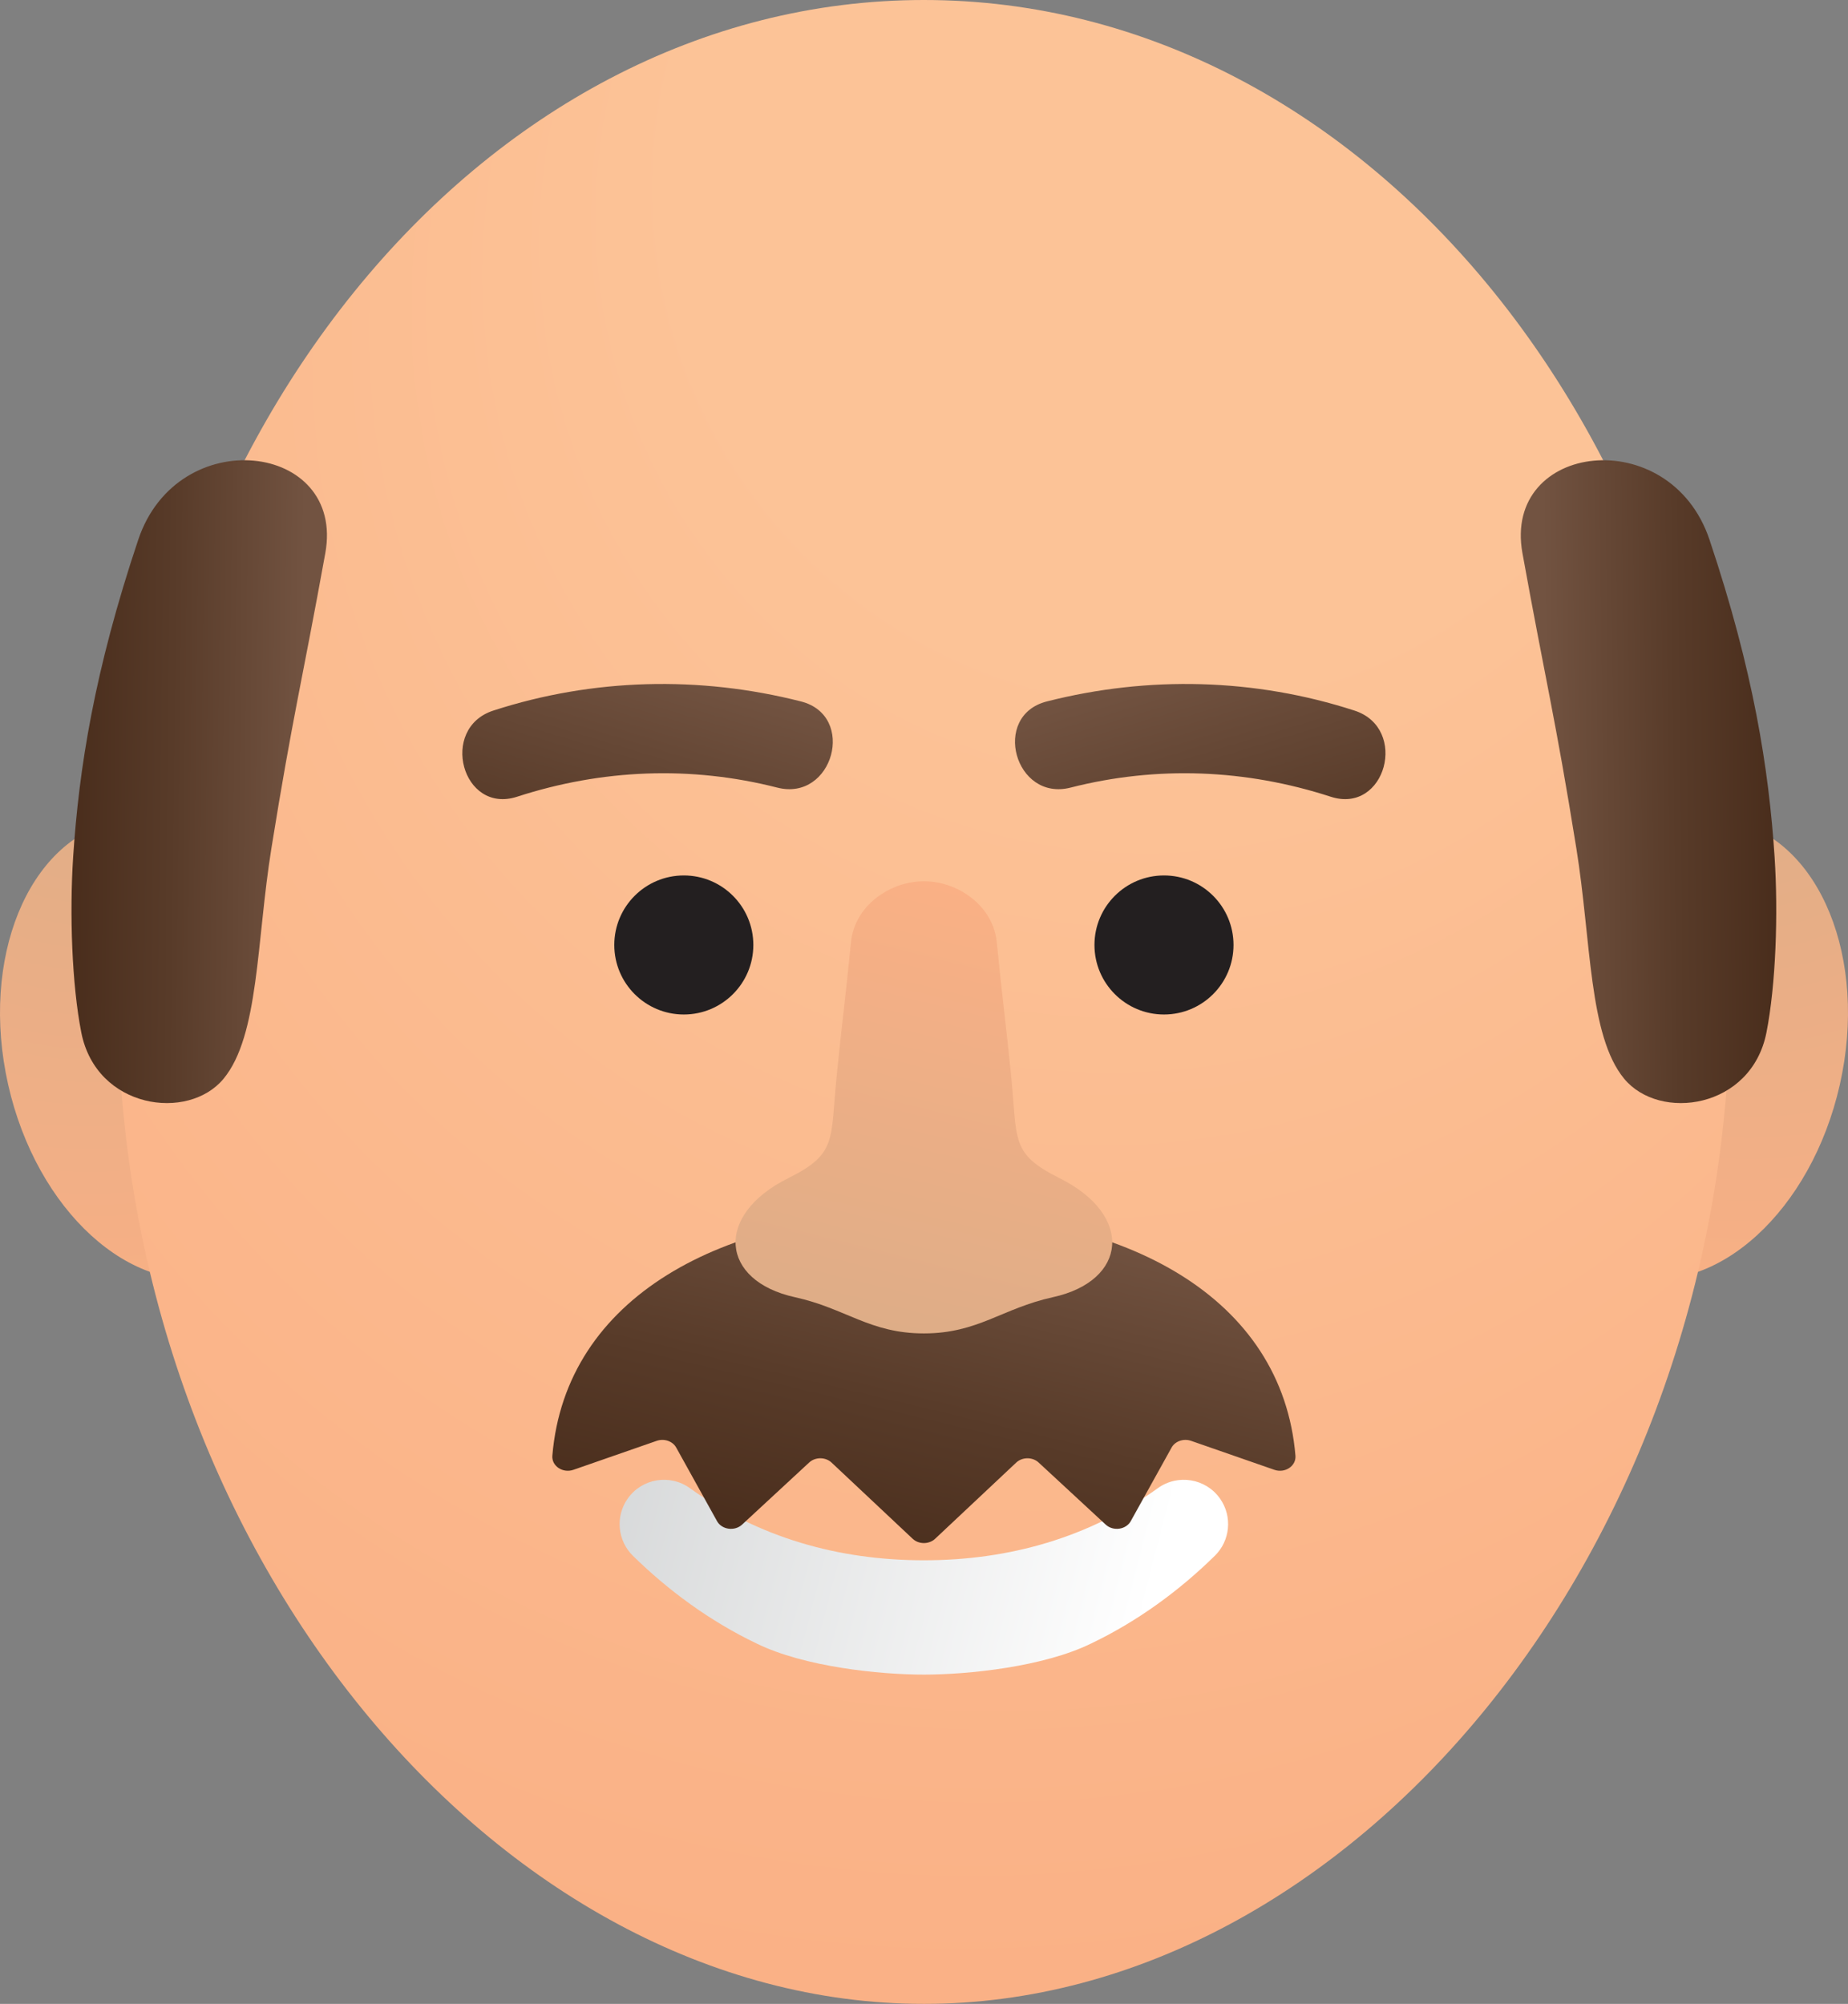 <?xml version="1.0" encoding="UTF-8"?>
<svg id="Layer_2" data-name="Layer 2" xmlns="http://www.w3.org/2000/svg" xmlns:xlink="http://www.w3.org/1999/xlink" viewBox="0 0 367.972 399.008">
  <rect x="0" y="0" width="367.972" height="399.008" fill="#808080" stroke="none"/>
  <defs>
    <style>
      .cls-1 {
        fill: url(#linear-gradient-2);
      }

      .cls-2 {
        fill: #231f20;
      }

      .cls-3 {
        fill: url(#linear-gradient-4);
      }

      .cls-4 {
        fill: url(#radial-gradient);
      }

      .cls-5 {
        fill: url(#radial-gradient-3);
      }

      .cls-6 {
        fill: url(#linear-gradient-3);
      }

      .cls-7 {
        fill: url(#linear-gradient-5);
      }

      .cls-8 {
        fill: url(#radial-gradient-2);
      }

      .cls-9 {
        fill: url(#radial-gradient-4);
      }

      .cls-10 {
        fill: url(#linear-gradient-7);
      }

      .cls-11 {
        fill: url(#linear-gradient-6);
      }

      .cls-12 {
        fill: url(#linear-gradient);
      }
    </style>
    <radialGradient id="radial-gradient" cx="348.243" cy="149.708" fx="348.243" fy="149.708" r="116.38" gradientTransform="translate(464.763 -163.67) rotate(77.281)" gradientUnits="userSpaceOnUse">
      <stop offset="0" stop-color="#dead87"/>
      <stop offset="1" stop-color="#fab085"/>
    </radialGradient>
    <radialGradient id="radial-gradient-2" cx="17.95" cy="146.48" fx="17.95" fy="146.48" r="124.643" gradientTransform="translate(46.796 -2.191) rotate(12.719)" gradientUnits="userSpaceOnUse">
      <stop offset="0" stop-color="#dead87"/>
      <stop offset="1" stop-color="#fab085"/>
    </radialGradient>
    <radialGradient id="radial-gradient-3" cx="187.341" cy="143.696" fx="262.442" fy="-30.009" r="266.133" gradientUnits="userSpaceOnUse">
      <stop offset=".071" stop-color="#fcc397"/>
      <stop offset=".372" stop-color="#fcc397"/>
      <stop offset="1" stop-color="#fab085"/>
    </radialGradient>
    <radialGradient id="radial-gradient-4" cx="200.629" cy="107.463" fx="250.439" fy="-28.018" r="144.347" gradientUnits="userSpaceOnUse">
      <stop offset="0" stop-color="#fff" stop-opacity=".9"/>
      <stop offset=".72" stop-color="#fff" stop-opacity="0"/>
    </radialGradient>
    <linearGradient id="linear-gradient" x1="133.885" y1="132.404" x2="112.657" y2="203.053" gradientUnits="userSpaceOnUse">
      <stop offset="0" stop-color="#725341"/>
      <stop offset=".523" stop-color="#583b29"/>
      <stop offset="1" stop-color="#462a19"/>
    </linearGradient>
    <linearGradient id="linear-gradient-2" x1="228.679" y1="320.346" x2="105.543" y2="288.823" gradientUnits="userSpaceOnUse">
      <stop offset="0" stop-color="#fff"/>
      <stop offset="1" stop-color="#d1d3d4"/>
    </linearGradient>
    <linearGradient id="linear-gradient-3" x1="488.024" y1="132.404" x2="466.796" y2="203.053" gradientTransform="translate(722.071) rotate(-180) scale(1 -1)" xlink:href="#linear-gradient"/>
    <linearGradient id="linear-gradient-4" x1="195.984" y1="238.474" x2="176.329" y2="321.025" xlink:href="#linear-gradient"/>
    <linearGradient id="linear-gradient-5" x1="179.532" y1="265.358" x2="200.751" y2="179.16" gradientUnits="userSpaceOnUse">
      <stop offset="0" stop-color="#dead87"/>
      <stop offset="1" stop-color="#fab085"/>
    </linearGradient>
    <linearGradient id="linear-gradient-6" x1="553.55" y1="101.051" x2="585.973" y2="101.051" gradientTransform="translate(916.29 19.395) rotate(179.487) scale(1.544 -1.271) skewX(.935)" xlink:href="#linear-gradient"/>
    <linearGradient id="linear-gradient-7" x1="538.274" y1="101.217" x2="570.697" y2="101.217" gradientTransform="translate(-524.78 19.395) rotate(.513) scale(1.544 1.271) skewX(.935)" xlink:href="#linear-gradient"/>
  </defs>
  <g id="Bitmojis">
    <g id="Wealth_Front_Happy">
      <ellipse class="cls-4" cx="334.746" cy="208.843" rx="46.508" ry="32.394" transform="translate(57.326 489.394) rotate(-77.281)"/>
      <ellipse class="cls-8" cx="33.226" cy="208.843" rx="32.394" ry="46.508" transform="translate(-45.166 12.44) rotate(-12.719)"/>
      <path class="cls-5" d="M344.481,198.657c0,109.715-75.586,200.35-160.514,200.35S23.452,308.373,23.452,198.657,95.316,0,183.966,0s160.514,88.942,160.514,198.657Z"/>
      <path class="cls-9" d="M344.481,198.657c0,109.715-75.586,200.35-160.514,200.35S23.452,308.373,23.452,198.657,95.316,0,183.966,0s160.514,88.942,160.514,198.657Z"/>
      <circle class="cls-2" cx="136.16" cy="188.159" r="13.844"/>
      <circle class="cls-2" cx="231.772" cy="188.159" r="13.844"/>
      <path class="cls-12" d="M102.955,158.642c16.912-5.489,34.565-6.213,51.815-1.816,11.098,2.829,15.832-14.322,4.729-17.153-20.191-5.147-41.433-4.623-61.273,1.816-10.843,3.519-6.204,20.701,4.729,17.153h0Z"/>
      <path class="cls-1" d="M183.966,333.441c8.914,0,23.798-1.553,33.266-6.176,9.367-4.483,17.619-10.573,24.664-17.485,3.039-2.976,3.563-7.801,1.032-11.39-2.833-4.026-8.433-4.947-12.411-2.05-13.656,9.804-29.547,14.338-46.558,14.338s-32.901-4.534-46.558-14.338c-3.978-2.897-9.578-1.976-12.411,2.05-2.531,3.589-2.008,8.414,1.032,11.39,7.046,6.912,15.298,13.001,24.664,17.485,9.468,4.624,24.353,6.176,33.266,6.176"/>
      <path class="cls-6" d="M264.977,158.642c-16.912-5.489-34.565-6.213-51.815-1.816-11.098,2.829-15.832-14.322-4.729-17.153,20.191-5.147,41.433-4.623,61.273,1.816,10.843,3.519,6.204,20.701-4.729,17.153h0Z"/>
      <path class="cls-3" d="M183.966,241.465c-40.252,0-71.344,16.903-73.982,48.388-.171,2.037,2.065,3.551,4.199,2.809l16.579-5.767c1.49-.518,3.178.065,3.887,1.344l8.126,14.645c.947,1.707,3.507,2.061,4.989.689l13.357-12.364c1.22-1.129,3.25-1.123,4.461.015l16.145,15.168c1.217,1.143,3.26,1.143,4.477,0l16.145-15.168c1.211-1.137,3.241-1.144,4.461-.015l13.357,12.364c1.482,1.372,4.041,1.019,4.989-.689l8.126-14.645c.71-1.279,2.397-1.862,3.887-1.344l16.58,5.767c2.134.742,4.37-.772,4.199-2.809-2.638-31.485-33.73-48.388-73.982-48.388Z"/>
      <path class="cls-7" d="M209.632,258.296c-10.113,2.22-14.897,7.21-25.669,7.21s-15.556-4.99-25.669-7.21c-14.86-3.25-16.176-16.33-1.342-23.7,9.835-4.9,8.354-7.53,9.657-20.48.987-9.88,1.671-14.75,2.848-26.59.418-4.2,3.139-8.14,7.645-10.4,1.936-.97,4.24-1.65,6.86-1.65s4.924.68,6.873,1.65c4.493,2.26,7.215,6.2,7.632,10.4,1.177,11.84,1.873,16.71,2.861,26.59,1.291,12.95-.19,15.58,9.657,20.48,14.821,7.37,13.518,20.45-1.354,23.7Z"/>
      <path class="cls-11" d="M54.036,168.942c-2.98,18.56-2.453,37.286-9.512,45.843s-25.335,6.004-28.335-9.192c-1.862-9.431-2.368-23.587-1.618-35.022,1.142-17.425,4.195-36.963,12.957-63.106,7.853-23.433,41.243-19.422,37.245,2.684-4.577,25.309-6.543,32.676-10.736,58.793Z"/>
      <path class="cls-10" d="M313.886,168.942c2.98,18.56,2.453,37.286,9.512,45.843,7.059,8.557,25.335,6.004,28.335-9.192,1.862-9.431,2.368-23.587,1.618-35.022-1.142-17.425-4.195-36.963-12.957-63.106-7.853-23.433-41.243-19.422-37.245,2.684,4.577,25.309,6.543,32.676,10.736,58.793Z"/>
    </g>
  </g>
</svg>